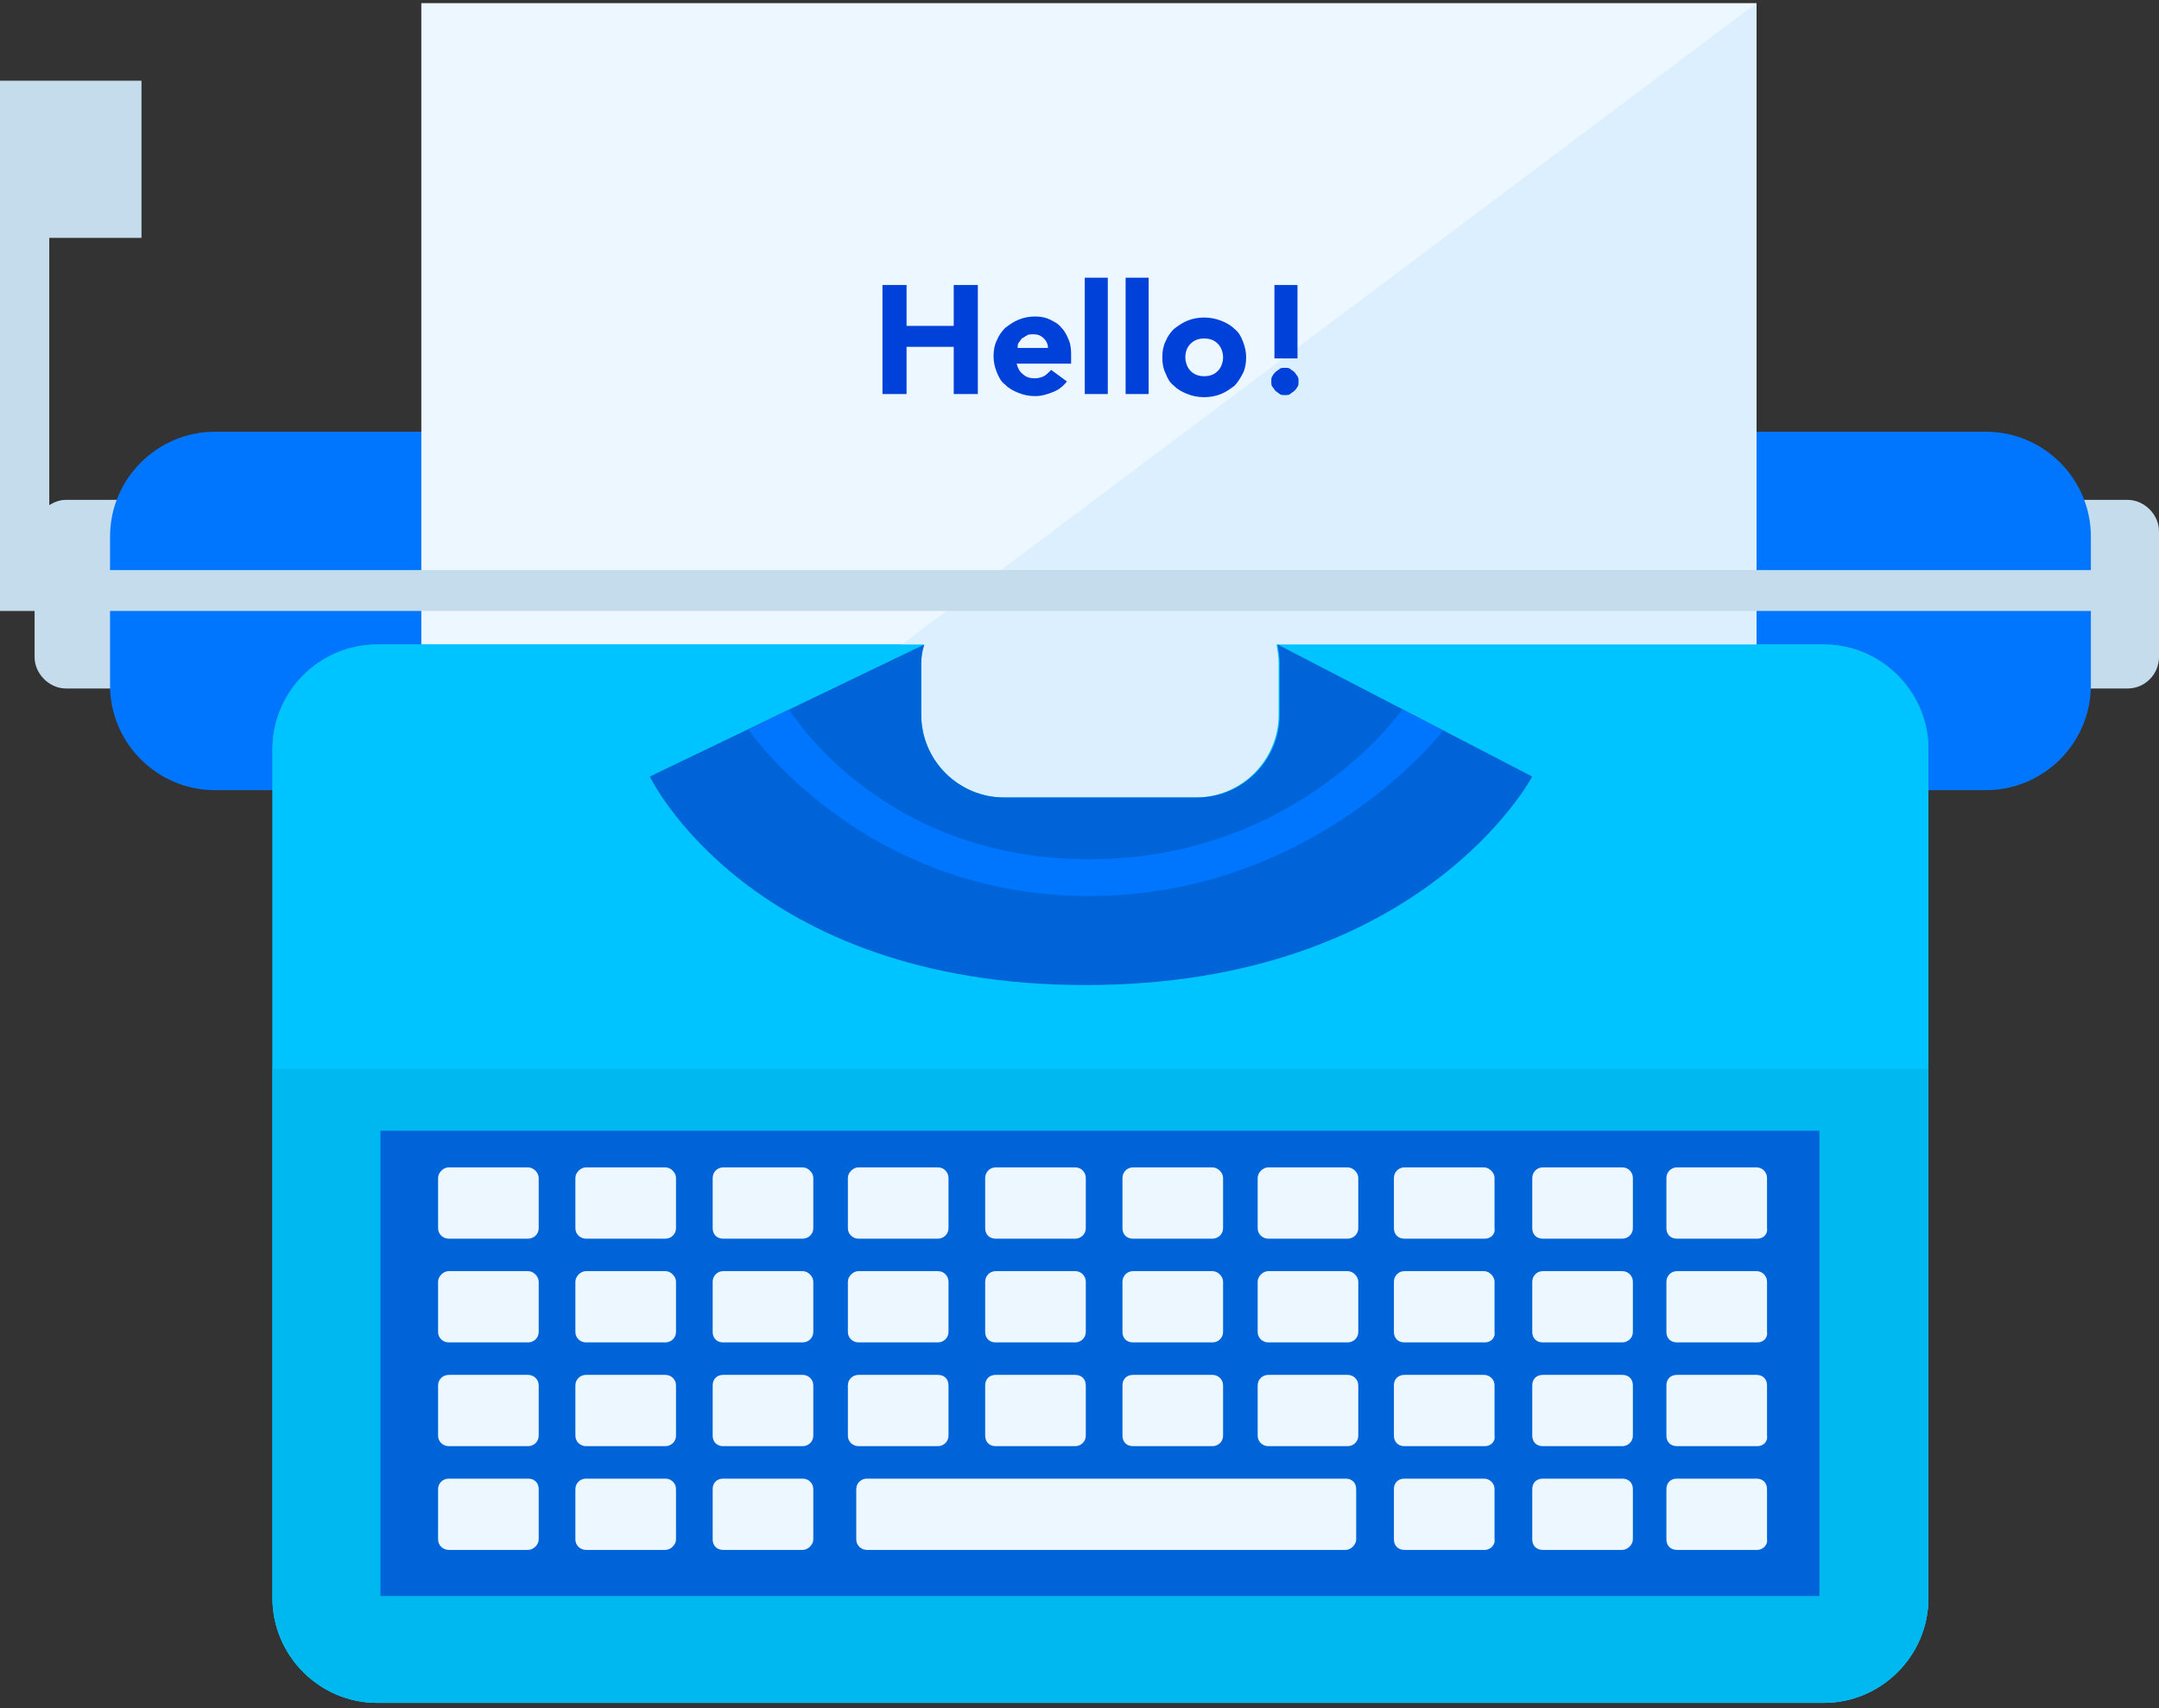 <svg xmlns="http://www.w3.org/2000/svg" viewBox="0 0 206 163"><rect x="0" y="0" width="206" height="163" fill="#333333" stroke="none"/><g fill="#C5DCED"><path d="M203 47.7h-8.4c-1.6 0-3 1.3-3 3v12c0 1.6 1.4 3 3 3h8.4c1.7 0 3-1.4 3-3v-12c0-1.6-1.4-3-3-3zM14.7 47.7H6.3c-.6 0-1.1.2-1.6.5V22.7h8.8v-15H0v50.6h3.3v4.4c0 1.6 1.4 3 3 3h8.4c1.6 0 3-1.4 3-3v-12c0-1.6-1.4-3-3-3z"/></g><path fill="#0076FF" d="M189.5 75.4h-169c-5.5 0-10-4.5-10-10V51.2c0-5.5 4.5-10 10-10h169c5.5 0 10 4.5 10 10v14.2c0 5.5-4.5 10-10 10z"/><path fill="#EDF7FF" d="M40.2.3h127.4v112.2H40.2z"/><path fill="#00C4FF" d="M174 61.5h-52.2c.1.6.2 1.2.2 1.8v4.9c0 4.3-3.5 7.9-7.9 7.9H95.8c-4.3 0-7.9-3.5-7.9-7.9v-4.9c0-.6.1-1.2.2-1.8H36c-5.5 0-10 4.5-10 10v81c0 5.5 4.5 10 10 10h138c5.5 0 10-4.5 10-10v-81c0-5.5-4.5-10-10-10z"/><path fill="#DBEFFF" d="M167.6.3L39 96.8h128.6z"/><path fill="#00C4FF" d="M174 61.5h-52.2c.1.6.2 1.2.2 1.8v4.9c0 4.3-3.5 7.9-7.9 7.9H95.8c-4.3 0-7.9-3.5-7.9-7.9v-4.9c0-.6.1-1.2.2-1.8H36c-5.5 0-10 4.5-10 10v81c0 5.5 4.5 10 10 10h138c5.5 0 10-4.5 10-10v-81c0-5.5-4.5-10-10-10z"/><path fill="#00B8F0" d="M26 102v50.5c0 5.5 4.5 10 10 10h138c5.5 0 10-4.5 10-10V102H26z"/><path fill="#0064D9" d="M36.3 107.9h137.3v44.4H36.3z"/><g fill="#EDF7FF"><path d="M128.4 147.9H82.7c-.5 0-1-.4-1-1v-4.8c0-.6.5-1 1-1h45.7c.6 0 1 .4 1 1v4.8c0 .5-.5 1-1 1zM76.6 147.9H69c-.6 0-1-.4-1-1v-4.8c0-.6.4-1 1-1h7.6c.5 0 1 .4 1 1v4.8c0 .5-.5 1-1 1zM63.5 147.9h-7.6c-.5 0-1-.4-1-1v-4.8c0-.6.5-1 1-1h7.6c.5 0 1 .4 1 1v4.8c0 .5-.5 1-1 1zM50.4 147.9h-7.6c-.5 0-1-.4-1-1v-4.8c0-.6.5-1 1-1h7.6c.6 0 1 .4 1 1v4.8c0 .5-.5 1-1 1zM76.6 138H69c-.6 0-1-.4-1-1v-4.8c0-.6.4-1 1-1h7.6c.5 0 1 .4 1 1v4.8c0 .6-.5 1-1 1zM63.5 138h-7.6c-.5 0-1-.4-1-1v-4.8c0-.6.5-1 1-1h7.6c.5 0 1 .4 1 1v4.8c0 .6-.5 1-1 1zM50.4 138h-7.6c-.5 0-1-.4-1-1v-4.8c0-.6.5-1 1-1h7.6c.5 0 1 .4 1 1v4.8c0 .6-.5 1-1 1zM115.7 138h-7.6c-.6 0-1-.4-1-1v-4.8c0-.6.4-1 1-1h7.6c.5 0 1 .4 1 1v4.8c0 .6-.5 1-1 1zM102.6 138H95c-.6 0-1-.4-1-1v-4.8c0-.6.4-1 1-1h7.6c.6 0 1 .4 1 1v4.8c0 .6-.5 1-1 1zM89.5 138h-7.6c-.5 0-1-.4-1-1v-4.8c0-.6.5-1 1-1h7.6c.6 0 1 .4 1 1v4.8c0 .6-.5 1-1 1zM154.8 138h-7.6c-.6 0-1-.4-1-1v-4.8c0-.6.4-1 1-1h7.6c.6 0 1 .4 1 1v4.8c0 .6-.5 1-1 1zM141.7 138H134c-.6 0-1-.4-1-1v-4.8c0-.6.4-1 1-1h7.6c.5 0 1 .4 1 1v4.8c.1.6-.4 1-.9 1zM128.6 138H121c-.5 0-1-.4-1-1v-4.8c0-.6.5-1 1-1h7.6c.5 0 1 .4 1 1v4.8c0 .6-.5 1-1 1zM167.7 138H160c-.6 0-1-.4-1-1v-4.8c0-.6.4-1 1-1h7.6c.6 0 1 .4 1 1v4.8c.1.6-.4 1-.9 1zM76.6 128.1H69c-.6 0-1-.4-1-1v-4.8c0-.5.4-1 1-1h7.6c.5 0 1 .5 1 1v4.8c0 .6-.5 1-1 1zM63.5 128.1h-7.6c-.5 0-1-.4-1-1v-4.8c0-.5.5-1 1-1h7.6c.5 0 1 .5 1 1v4.8c0 .6-.5 1-1 1zM50.4 128.1h-7.6c-.5 0-1-.4-1-1v-4.8c0-.5.5-1 1-1h7.6c.5 0 1 .5 1 1v4.8c0 .6-.5 1-1 1zM115.7 128.1h-7.6c-.6 0-1-.4-1-1v-4.8c0-.5.4-1 1-1h7.6c.5 0 1 .5 1 1v4.8c0 .6-.5 1-1 1zM102.6 128.1H95c-.6 0-1-.4-1-1v-4.8c0-.5.4-1 1-1h7.6c.6 0 1 .5 1 1v4.8c0 .6-.5 1-1 1zM89.5 128.1h-7.6c-.5 0-1-.4-1-1v-4.8c0-.5.5-1 1-1h7.6c.6 0 1 .5 1 1v4.8c0 .6-.5 1-1 1zM154.8 128.1h-7.6c-.6 0-1-.4-1-1v-4.8c0-.5.4-1 1-1h7.6c.6 0 1 .5 1 1v4.8c0 .6-.5 1-1 1zM141.7 128.1H134c-.6 0-1-.4-1-1v-4.8c0-.5.4-1 1-1h7.6c.5 0 1 .5 1 1v4.8c.1.6-.4 1-.9 1zM128.6 128.1H121c-.5 0-1-.4-1-1v-4.8c0-.5.5-1 1-1h7.6c.5 0 1 .5 1 1v4.8c0 .6-.5 1-1 1zM167.7 128.1H160c-.6 0-1-.4-1-1v-4.8c0-.5.4-1 1-1h7.6c.6 0 1 .5 1 1v4.8c.1.6-.4 1-.9 1zM76.6 118.2H69c-.6 0-1-.4-1-1v-4.8c0-.5.4-1 1-1h7.6c.5 0 1 .5 1 1v4.8c0 .6-.5 1-1 1zM63.5 118.2h-7.6c-.5 0-1-.4-1-1v-4.8c0-.5.5-1 1-1h7.6c.5 0 1 .5 1 1v4.8c0 .6-.5 1-1 1zM50.4 118.2h-7.6c-.5 0-1-.4-1-1v-4.8c0-.5.5-1 1-1h7.6c.5 0 1 .5 1 1v4.8c0 .6-.5 1-1 1zM115.7 118.2h-7.6c-.6 0-1-.4-1-1v-4.8c0-.5.4-1 1-1h7.6c.5 0 1 .5 1 1v4.8c0 .6-.5 1-1 1zM102.6 118.2H95c-.6 0-1-.4-1-1v-4.8c0-.5.4-1 1-1h7.6c.6 0 1 .5 1 1v4.8c0 .6-.5 1-1 1zM89.5 118.2h-7.6c-.5 0-1-.4-1-1v-4.8c0-.5.5-1 1-1h7.6c.6 0 1 .5 1 1v4.8c0 .6-.5 1-1 1zM154.8 118.2h-7.6c-.6 0-1-.4-1-1v-4.8c0-.5.4-1 1-1h7.6c.6 0 1 .5 1 1v4.8c0 .6-.5 1-1 1zM141.7 118.2H134c-.6 0-1-.4-1-1v-4.8c0-.5.4-1 1-1h7.6c.5 0 1 .5 1 1v4.8c.1.6-.4 1-.9 1zM128.6 118.2H121c-.5 0-1-.4-1-1v-4.8c0-.5.5-1 1-1h7.6c.5 0 1 .5 1 1v4.8c0 .6-.5 1-1 1zM167.7 118.2H160c-.6 0-1-.4-1-1v-4.8c0-.5.4-1 1-1h7.6c.6 0 1 .5 1 1v4.8c.1.6-.4 1-.9 1zM154.8 147.9h-7.6c-.6 0-1-.4-1-1v-4.8c0-.6.4-1 1-1h7.6c.6 0 1 .4 1 1v4.8c0 .5-.5 1-1 1zM141.7 147.9H134c-.6 0-1-.4-1-1v-4.8c0-.6.4-1 1-1h7.6c.5 0 1 .4 1 1v4.8c.1.5-.4 1-.9 1zM167.7 147.9H160c-.6 0-1-.4-1-1v-4.8c0-.6.4-1 1-1h7.6c.6 0 1 .4 1 1v4.8c.1.5-.4 1-.9 1z"/></g><path fill="#0064D9" d="M88.2 61.5L62 74.1S71.5 94 103.6 94s42.6-19.9 42.6-19.9l-24.3-12.6c.1.6.2 1.2.2 1.8v4.9c0 4.3-3.5 7.9-7.9 7.9H95.8c-4.3 0-7.9-3.5-7.9-7.9v-4.9c0-.6.1-1.2.3-1.8z"/><path fill="#C5DCED" d="M6.5 54.4h194.9v3.9H6.5z"/><g fill="#0042D9"><path d="M84.2 27.2h2.3v3.9H91v-3.9h2.3v10.4H91v-4.5h-4.5v4.5h-2.3V27.2zM101.8 36.4c-.4.5-.8.8-1.3 1-.5.2-1.1.4-1.7.4-.6 0-1.1-.1-1.6-.3-.5-.2-.9-.4-1.3-.8-.4-.3-.6-.7-.8-1.2-.2-.5-.3-1-.3-1.5 0-.6.1-1.1.3-1.5.2-.5.5-.9.8-1.2.4-.3.8-.6 1.3-.8s1-.3 1.6-.3c.5 0 1 .1 1.4.3.4.2.8.4 1.1.8.3.3.5.7.7 1.2s.2 1 .2 1.5v.7H97c.1.4.3.8.6 1 .3.3.7.4 1.1.4.4 0 .7-.1.9-.2s.5-.4.7-.6l1.5 1.1zm-1.8-3.1c0-.4-.1-.7-.4-1-.3-.3-.6-.4-1-.4-.2 0-.5 0-.6.1-.2.1-.3.2-.5.3-.1.1-.2.3-.3.4s-.1.3-.1.5h2.9zM103.5 26.5h2.2v11.1h-2.2V26.5zM107.4 26.5h2.2v11.1h-2.2V26.5zM110.9 34.1c0-.6.1-1.1.3-1.5.2-.5.5-.9.8-1.2.4-.3.8-.6 1.3-.8s1-.3 1.6-.3c.5 0 1.1.1 1.6.3s.9.4 1.3.8c.4.3.6.7.8 1.2s.3 1 .3 1.5c0 .6-.1 1.1-.3 1.5s-.5.9-.8 1.2c-.4.3-.8.6-1.3.8-.5.2-1 .3-1.6.3-.6 0-1.1-.1-1.6-.3-.5-.2-.9-.4-1.3-.8-.4-.3-.6-.7-.8-1.2-.2-.4-.3-.9-.3-1.5zm2.2 0c0 .5.2 1 .5 1.3.3.3.7.5 1.3.5.6 0 1-.2 1.3-.5s.5-.8.5-1.3-.2-1-.5-1.3c-.3-.3-.7-.5-1.3-.5-.6 0-1 .2-1.3.5-.3.3-.5.7-.5 1.3zM121.3 36.4c0-.2 0-.4.1-.5.1-.2.2-.3.3-.4.1-.1.3-.2.4-.3s.3-.1.5-.1.4 0 .5.1.3.2.4.3.2.3.3.4c.1.2.1.3.1.5s0 .4-.1.5c-.1.2-.2.3-.3.4s-.3.2-.4.3-.3.1-.5.1-.4 0-.5-.1-.3-.2-.4-.3c-.1-.1-.2-.3-.3-.4-.1-.1-.1-.3-.1-.5zm2.5-2.2h-2.2v-7h2.2v7z"/></g><path fill="#0076FF" d="M75.3 67.7S83.9 82 103.9 82s29.9-14.3 29.9-14.3l3.9 2s-12.1 15.8-33.8 15.8-32.5-15.9-32.5-15.9l3.9-1.9z"/></svg>